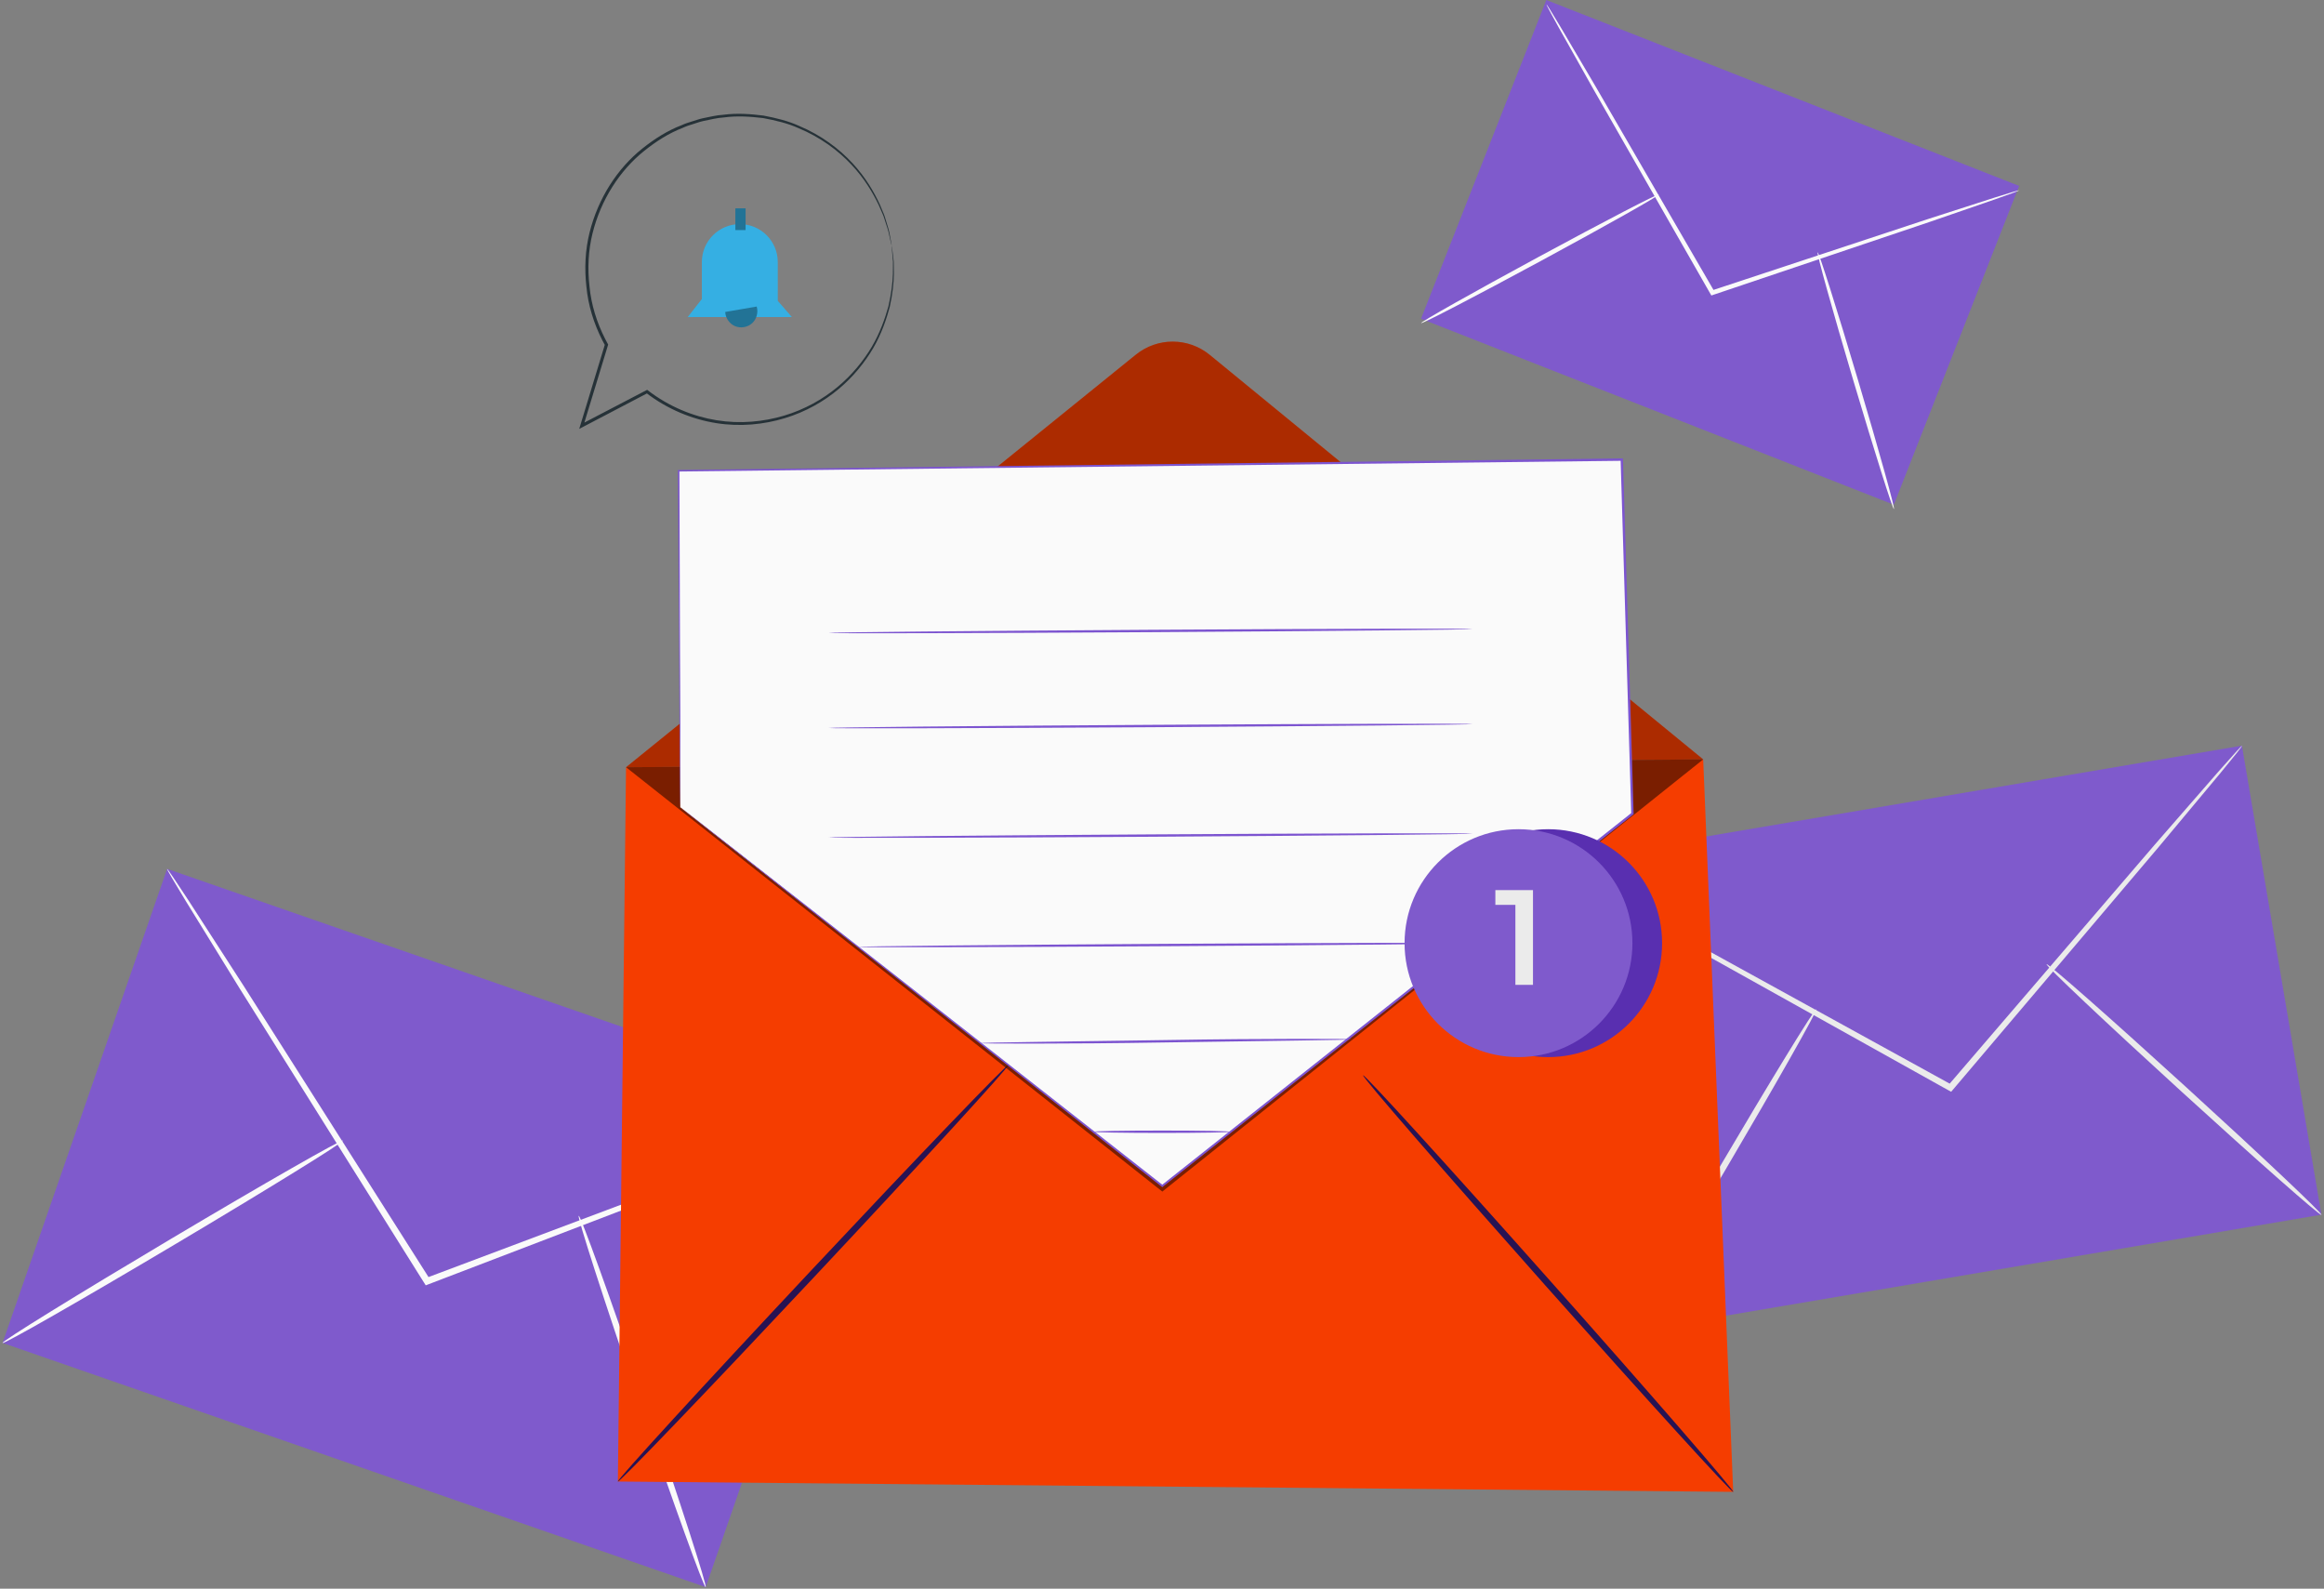 <svg width="496" height="339" viewBox="0 0 496 339" fill="none" xmlns="http://www.w3.org/2000/svg">
<rect x="0" y="0" width="496" height="339" fill="#808080" stroke="none"/>
<path d="M35.665 185.405L0.544 286.558L150.616 338.664L185.737 237.51L35.665 185.405Z" fill="#7F5ACC"/>
<path d="M185.728 237.522C185.746 237.568 185.104 237.863 183.864 238.384C182.49 238.941 180.678 239.676 178.415 240.593C173.512 242.511 166.665 245.19 158.26 248.48C141.054 255.064 117.5 264.075 91.413 274.057L90.862 274.268L90.547 273.768C90.306 273.387 90.045 272.974 89.784 272.559C74.773 248.612 61.19 226.941 51.257 211.097C46.448 203.295 42.528 196.936 39.722 192.382C38.444 190.252 37.422 188.547 36.648 187.256C35.959 186.075 35.617 185.442 35.659 185.416C35.701 185.389 36.125 185.97 36.894 187.101C37.726 188.356 38.824 190.012 40.197 192.083C43.097 196.576 47.149 202.853 52.119 210.553C62.144 226.339 75.853 247.931 91.003 271.79C91.264 272.205 91.524 272.618 91.765 272.999L90.9 272.71C117.047 262.884 140.653 254.014 157.898 247.534C166.371 244.422 173.273 241.888 178.215 240.074C180.518 239.26 182.361 238.609 183.76 238.115C185.034 237.681 185.711 237.475 185.728 237.522Z" fill="#FAFAFA"/>
<path d="M0.539 286.566C0.335 286.223 16.435 276.277 36.494 264.351C56.559 252.421 72.985 243.032 73.189 243.375C73.393 243.717 57.296 253.662 37.231 265.591C17.172 277.516 0.743 286.908 0.539 286.566Z" fill="#FAFAFA"/>
<path d="M123.511 259.43C123.888 259.301 130.259 276.938 137.74 298.816C145.225 320.703 150.984 338.544 150.607 338.673C150.229 338.802 143.859 321.17 136.376 299.283C128.894 277.405 123.134 259.559 123.511 259.43Z" fill="#FAFAFA"/>
<path d="M478.483 159.112L329.999 184.278L346.962 284.362L495.446 259.195L478.483 159.112Z" fill="#7F5ACC"/>
<path d="M478.503 159.148C478.539 159.178 478.14 159.717 477.346 160.714C476.458 161.805 475.288 163.242 473.826 165.037C470.626 168.868 466.158 174.218 460.674 180.787C449.378 194.109 433.915 212.344 416.788 232.541L416.426 232.967L415.936 232.695C415.562 232.488 415.156 232.263 414.751 232.039C391.351 218.984 370.174 207.172 354.691 198.534C347.136 194.245 340.977 190.748 336.567 188.244C334.533 187.056 332.906 186.106 331.673 185.386C330.562 184.72 329.989 184.349 330.011 184.308C330.034 184.268 330.652 184.557 331.807 185.146C333.071 185.809 334.739 186.685 336.825 187.779C341.286 190.19 347.516 193.558 355.16 197.689C370.693 206.236 391.937 217.926 415.413 230.843C415.819 231.068 416.224 231.292 416.599 231.5L415.748 231.654C432.995 211.559 448.567 193.417 459.943 180.164C465.565 173.713 470.145 168.458 473.424 164.696C474.967 162.969 476.202 161.587 477.139 160.538C477.998 159.597 478.467 159.118 478.503 159.148Z" fill="#EBEBEB"/>
<path d="M346.971 284.397C346.645 284.205 355.487 268.594 366.716 249.532C377.95 230.463 387.317 215.166 387.642 215.357C387.967 215.548 379.128 231.157 367.894 250.226C356.665 269.288 347.296 284.589 346.971 284.397Z" fill="#EBEBEB"/>
<path d="M436.788 205.742C437.042 205.463 450.384 217.214 466.583 231.983C482.788 246.759 495.714 258.958 495.459 259.237C495.205 259.516 481.866 247.769 465.662 232.994C449.463 218.223 436.533 206.021 436.788 205.742Z" fill="#EBEBEB"/>
<path d="M330.024 -0L303.28 68.019L404.194 107.697L430.938 39.678L330.024 -0Z" fill="#7F5ACC"/>
<path d="M430.965 40.607C430.976 40.639 430.529 40.822 429.67 41.143C428.717 41.485 427.461 41.937 425.892 42.5C422.495 43.673 417.751 45.312 411.927 47.323C400.009 51.339 383.697 56.836 365.628 62.923L365.247 63.052L365.045 62.702C364.891 62.435 364.725 62.147 364.559 61.857C354.982 45.109 346.314 29.953 339.978 18.872C336.914 13.418 334.416 8.972 332.627 5.789C331.815 4.301 331.165 3.11 330.672 2.207C330.235 1.383 330.019 0.942 330.049 0.925C330.078 0.908 330.351 1.315 330.844 2.108C331.377 2.987 332.08 4.147 332.96 5.597C334.815 8.742 337.404 13.134 340.582 18.524C346.984 29.567 355.738 44.673 365.413 61.365C365.58 61.654 365.747 61.944 365.9 62.21L365.318 61.989C383.423 56.009 399.769 50.611 411.71 46.666C417.575 44.779 422.352 43.241 425.773 42.139C427.367 41.648 428.641 41.254 429.609 40.956C430.487 40.697 430.954 40.576 430.965 40.607Z" fill="#FAFAFA"/>
<path d="M303.301 68.948C303.171 68.709 314.426 62.368 328.437 54.788C342.452 47.206 353.915 41.254 354.045 41.494C354.174 41.733 342.921 48.072 328.906 55.655C314.895 63.235 303.43 69.187 303.301 68.948Z" fill="#FAFAFA"/>
<path d="M387.924 53.833C388.184 53.756 392.044 65.961 396.543 81.09C401.043 96.224 404.479 108.552 404.218 108.629C403.958 108.706 400.099 96.505 395.598 81.37C391.1 66.241 387.664 53.911 387.924 53.833Z" fill="#FAFAFA"/>
<path d="M133.613 163.712L363.502 162.042L369.91 318.338L131.869 316.132L133.613 163.712Z" fill="#F53D00"/>
<path d="M133.615 163.712L242.416 75.676C247.023 71.948 253.614 71.969 258.198 75.725L363.505 162.043" fill="#F53D00"/>
<g opacity="0.3">
<path d="M133.615 163.712L242.416 75.676C247.023 71.948 253.614 71.969 258.198 75.725L363.505 162.043" fill="black"/>
</g>
<path d="M131.87 316.132C131.583 315.863 149.987 295.769 172.971 271.255C195.964 246.734 214.828 227.08 215.116 227.349C215.402 227.618 197.002 247.708 174.01 272.229C151.025 296.742 132.156 316.401 131.87 316.132Z" fill="#281353"/>
<path d="M369.91 318.339C369.615 318.6 351.693 298.912 329.882 274.37C308.064 249.818 290.621 229.711 290.916 229.45C291.209 229.189 309.129 248.874 330.947 273.424C352.757 297.966 370.203 318.077 369.91 318.339Z" fill="#281353"/>
<g opacity="0.5">
<path d="M363.504 162.043L248.067 254.262L133.615 163.712" fill="black"/>
</g>
<path d="M145.193 172.252L144.834 100.452L346.133 98.072L348.401 173.617L248.056 253.055L145.193 172.252Z" fill="#FAFAFA"/>
<path d="M145.196 172.252C145.196 172.252 145.847 172.739 147.084 173.698C148.323 174.664 150.154 176.09 152.545 177.952C157.327 181.693 164.346 187.182 173.317 194.2C191.242 208.251 216.966 228.417 248.186 252.891L247.929 252.892C276.836 229.993 311.135 202.821 348.248 173.421L348.152 173.626C347.719 159.213 347.264 144.094 346.801 128.708C346.49 118.351 346.183 108.115 345.882 98.081L346.138 98.325C265.017 99.248 193.456 100.062 144.839 100.616L145 100.452C145.079 123.043 145.141 140.98 145.184 153.279C145.197 159.427 145.206 164.165 145.212 167.374C145.211 168.972 145.21 170.188 145.209 171.012C145.207 171.83 145.196 172.252 145.196 172.252C145.196 172.252 145.18 171.843 145.168 171.032C145.16 170.211 145.147 169 145.129 167.411C145.104 164.207 145.066 159.476 145.017 153.338C144.937 141.026 144.821 123.069 144.673 100.454L144.672 100.292L144.834 100.29C193.451 99.694 265.011 98.815 346.131 97.82L346.379 97.817L346.386 98.066C346.688 108.1 346.996 118.336 347.307 128.693C347.768 144.08 348.222 159.198 348.653 173.611L348.657 173.738L348.558 173.816C311.425 203.192 277.108 230.34 248.186 253.219L248.058 253.322L247.929 253.22C216.732 228.663 191.027 208.431 173.116 194.331C164.184 187.284 157.196 181.77 152.433 178.013C150.066 176.138 148.253 174.702 147.026 173.729C145.809 172.758 145.196 172.252 145.196 172.252Z" fill="#7C54D0"/>
<path d="M314.318 134.223C314.319 134.363 283.534 134.663 245.567 134.894C207.586 135.125 176.807 135.198 176.806 135.058C176.805 134.918 207.583 134.617 245.564 134.386C283.531 134.156 314.317 134.082 314.318 134.223Z" fill="#7C54D0"/>
<path d="M314.318 154.504C314.319 154.644 283.534 154.945 245.567 155.176C207.586 155.407 176.807 155.48 176.806 155.339C176.805 155.199 207.583 154.899 245.564 154.668C283.531 154.437 314.317 154.364 314.318 154.504Z" fill="#7C54D0"/>
<path d="M314.318 177.88C314.319 178.02 283.534 178.32 245.567 178.551C207.586 178.781 176.807 178.855 176.806 178.715C176.805 178.575 207.583 178.275 245.564 178.044C283.531 177.813 314.317 177.739 314.318 177.88Z" fill="#7C54D0"/>
<path d="M314.32 201.255C314.321 201.395 284.951 201.687 248.728 201.907C212.494 202.127 183.129 202.191 183.128 202.051C183.127 201.911 212.491 201.619 248.725 201.399C284.947 201.18 314.319 201.115 314.32 201.255Z" fill="#7C54D0"/>
<path d="M288.573 221.773C288.573 221.79 288.295 221.809 287.767 221.829C287.192 221.845 286.422 221.866 285.455 221.892C283.396 221.926 280.503 221.974 276.951 222.032C269.726 222.135 259.828 222.278 248.893 222.435C237.933 222.618 228.009 222.679 220.827 222.688C217.273 222.679 214.38 222.672 212.321 222.668C211.353 222.654 210.583 222.643 210.008 222.635C209.48 222.623 209.202 222.607 209.202 222.59C209.202 222.572 209.48 222.554 210.008 222.533C210.583 222.517 211.353 222.496 212.32 222.471C214.379 222.437 217.271 222.389 220.824 222.33C228.049 222.227 237.947 222.085 248.886 221.928C259.843 221.745 269.765 221.683 276.948 221.674C280.501 221.683 283.394 221.69 285.453 221.695C286.421 221.709 287.191 221.719 287.766 221.727C288.295 221.74 288.573 221.755 288.573 221.773Z" fill="#7C54D0"/>
<path d="M262.659 241.495C262.659 241.635 256.095 241.748 248 241.748C239.902 241.748 233.34 241.634 233.34 241.495C233.34 241.355 239.902 241.241 248 241.241C256.095 241.24 262.659 241.355 262.659 241.495Z" fill="#7C54D0"/>
<path d="M330.416 225.57C343.845 225.57 354.731 214.684 354.731 201.255C354.731 187.826 343.845 176.939 330.416 176.939C316.987 176.939 306.101 187.826 306.101 201.255C306.101 214.684 316.987 225.57 330.416 225.57Z" fill="#592FB0"/>
<path d="M324.085 225.57C337.514 225.57 348.4 214.684 348.4 201.255C348.4 187.826 337.514 176.939 324.085 176.939C310.656 176.939 299.77 187.826 299.77 201.255C299.77 214.684 310.656 225.57 324.085 225.57Z" fill="#7F5ACC"/>
<path d="M327.177 189.933V210.15H323.422V193.081H319.147V189.933H327.177Z" fill="#EBEBEB"/>
<path d="M146.771 67.661L169.007 67.654L166.001 64.199L165.998 55.924C165.996 51.449 162.368 47.823 157.893 47.824C153.418 47.826 149.792 51.454 149.793 55.929L149.796 63.803L146.771 67.661Z" fill="#35AFE3"/>
<path d="M154.78 66.568C154.832 67.865 155.688 69.096 156.885 69.598C158.083 70.1 159.561 69.846 160.522 68.972C161.483 68.099 161.878 66.653 161.494 65.413" fill="#227396"/>
<path d="M159.128 44.457H156.946V49.094H159.128V44.457Z" fill="#227396"/>
<path d="M190.316 52.441C190.304 52.443 190.252 52.245 190.161 51.859C190.066 51.442 189.937 50.872 189.771 50.142C189.639 49.378 189.336 48.472 188.982 47.401C188.792 46.871 188.655 46.273 188.386 45.682C188.126 45.088 187.85 44.456 187.559 43.788C186.305 41.165 184.48 38.055 181.664 35.076C178.868 32.103 175.09 29.281 170.434 27.349C168.132 26.309 165.564 25.695 162.889 25.2C160.194 24.879 157.352 24.664 154.452 25.066C152.989 25.154 151.548 25.535 150.069 25.831C149.331 25.988 148.62 26.27 147.885 26.487C147.151 26.711 146.414 26.943 145.709 27.282C142.795 28.395 140.041 30.145 137.463 32.218C132.286 36.365 128.241 42.611 126.454 49.829C125.558 53.439 125.374 57.306 125.816 61.14C126.179 64.991 127.369 68.809 129.156 72.325L129.721 73.386L129.796 73.526L129.753 73.67C127.955 79.567 126.194 85.349 124.487 90.953L124.025 90.534C128.826 88.031 133.482 85.604 137.947 83.274L138.12 83.185L138.277 83.306C142.765 86.758 147.893 88.853 152.936 89.673C157.995 90.495 162.939 90.001 167.338 88.691C171.746 87.38 175.6 85.195 178.725 82.597C181.861 79.998 184.27 76.997 186.052 74.025C187.815 71.024 188.861 68.034 189.605 65.385C190.22 62.694 190.516 60.334 190.568 58.404C190.575 57.441 190.58 56.586 190.585 55.84C190.521 55.11 190.466 54.49 190.421 53.977C190.382 53.497 190.352 53.119 190.329 52.833C190.311 52.574 190.306 52.443 190.316 52.441C190.325 52.44 190.347 52.568 190.383 52.824C190.419 53.108 190.468 53.484 190.528 53.963C190.588 54.478 190.661 55.1 190.746 55.831C190.755 56.582 190.767 57.443 190.78 58.41C190.759 60.357 190.494 62.741 189.903 65.468C189.18 68.152 188.15 71.189 186.389 74.242C184.609 77.268 182.187 80.327 179.023 82.984C175.868 85.64 171.965 87.88 167.493 89.232C163.031 90.584 158.006 91.106 152.855 90.286C147.72 89.468 142.489 87.348 137.906 83.837L138.236 83.868C133.773 86.204 129.122 88.639 124.323 91.15L123.621 91.517L123.86 90.732C125.565 85.127 127.323 79.344 129.117 73.446L129.147 73.73L128.569 72.647C126.742 69.052 125.528 65.147 125.158 61.211C124.708 57.293 124.902 53.339 125.821 49.651C127.653 42.279 131.795 35.919 137.079 31.708C139.711 29.603 142.52 27.833 145.489 26.708C146.208 26.367 146.958 26.133 147.705 25.907C148.452 25.69 149.177 25.405 149.928 25.248C151.433 24.953 152.898 24.573 154.385 24.489C157.332 24.095 160.221 24.324 162.956 24.666C165.671 25.182 168.272 25.821 170.603 26.889C175.314 28.881 179.121 31.769 181.926 34.804C184.751 37.844 186.563 41.009 187.791 43.672C188.075 44.35 188.344 44.991 188.597 45.595C188.859 46.193 188.986 46.798 189.168 47.334C189.506 48.419 189.79 49.336 189.901 50.109C190.04 50.847 190.147 51.424 190.227 51.845C190.296 52.238 190.327 52.44 190.316 52.441Z" fill="#263238"/>
</svg>
